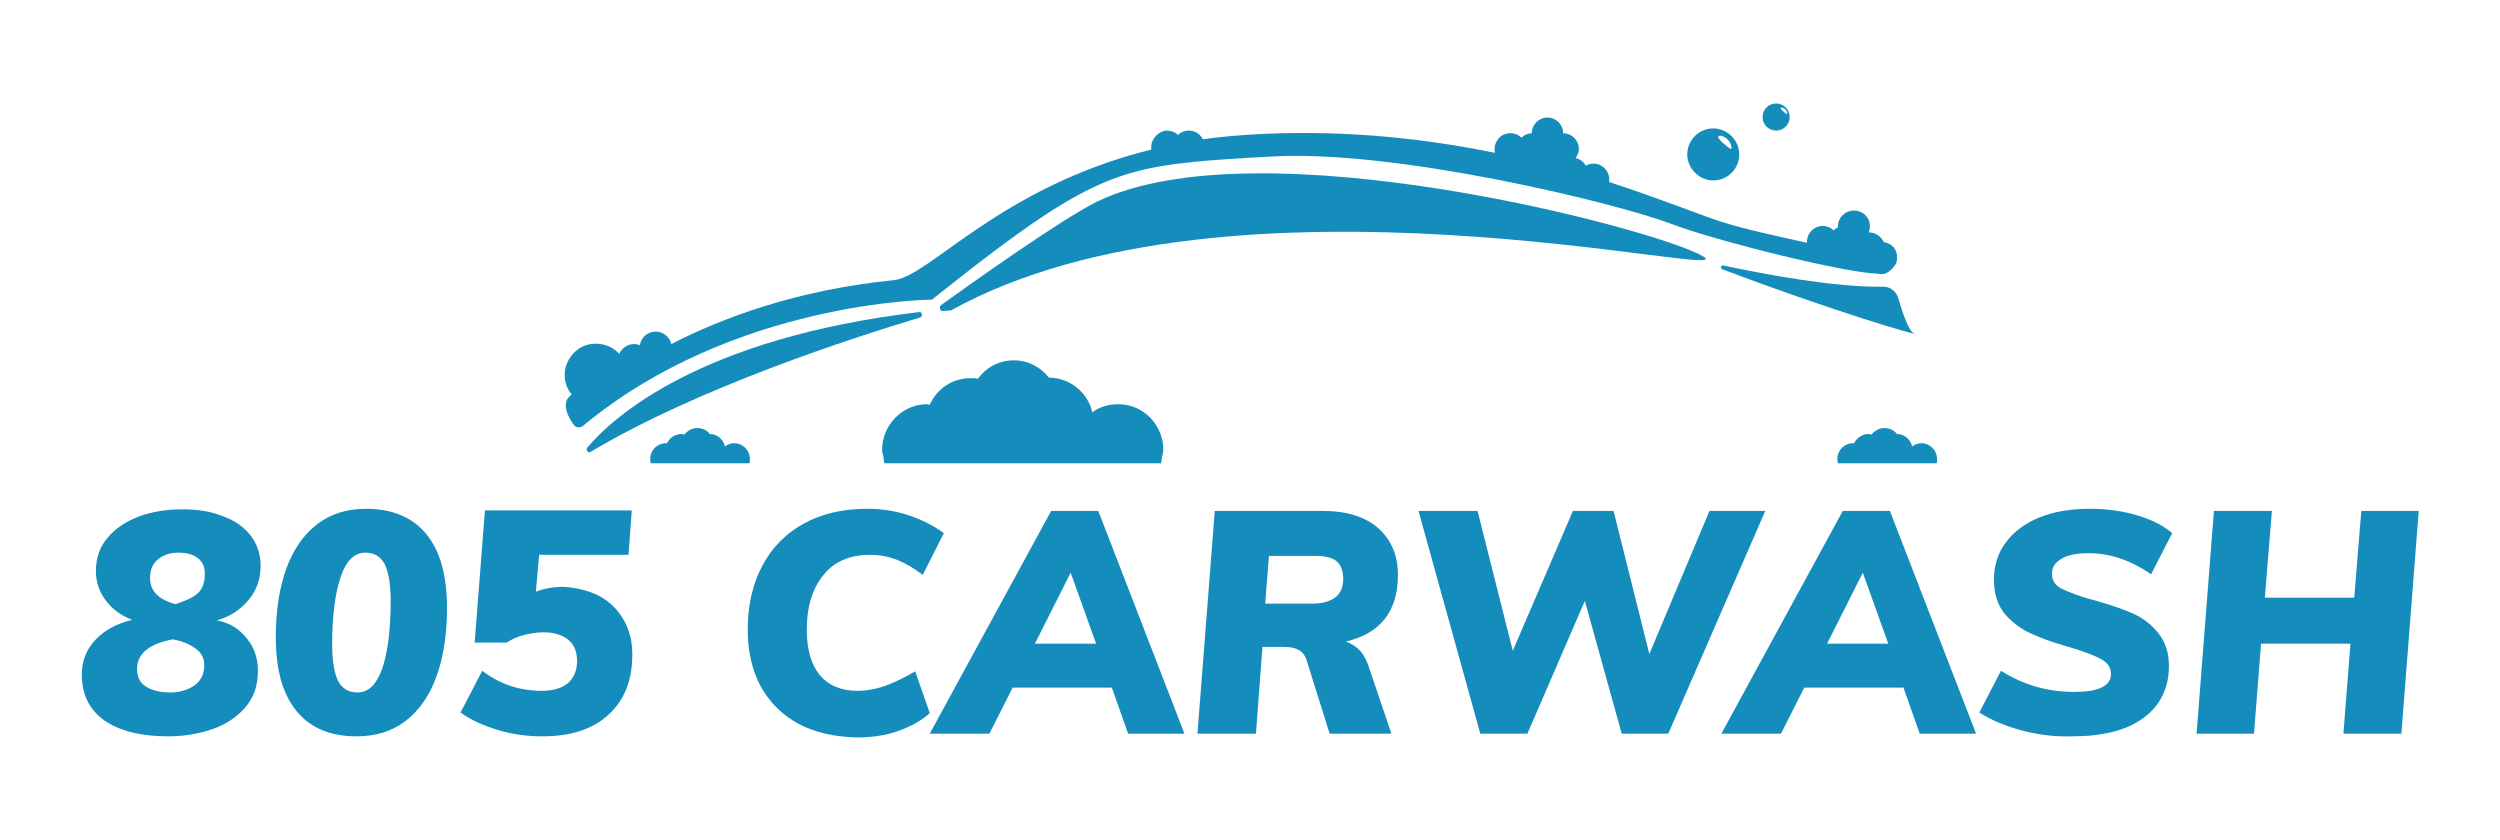 <?xml version="1.0" encoding="utf-8"?>
<!-- Generator: Adobe Illustrator 19.0.0, SVG Export Plug-In . SVG Version: 6.00 Build 0)  -->
<svg version="1.1" id="Layer_1" xmlns="http://www.w3.org/2000/svg" xmlns:xlink="http://www.w3.org/1999/xlink" x="0px" y="0px"
	 viewBox="0 0 461.4 155" style="enable-background:new 0 0 461.4 155;" xml:space="preserve">
<style type="text/css">
	.st0{fill:#158DBC;}
</style>
<g id="XMLID_1_">
	<g id="XMLID_2_">
		<path id="XMLID_9_" class="st0" d="M45.6,117.9c1.4,1.7,2,3.7,2,5.9c0,2.6-0.7,4.8-2.2,6.6c-1.5,1.8-3.5,3.2-6,4.1
			c-2.5,0.9-5.4,1.4-8.4,1.4c-5,0-8.9-1-11.7-2.9c-2.8-2-4.2-4.8-4.2-8.5c0-2.5,0.8-4.6,2.5-6.4c1.7-1.8,3.9-3,6.8-3.7
			c-2.1-0.8-3.7-2-4.9-3.6c-1.2-1.6-1.8-3.4-1.8-5.4c0-2.4,0.7-4.5,2.2-6.2c1.4-1.7,3.4-3,5.8-3.9c2.4-0.9,5.1-1.3,8.1-1.3
			c2.8,0,5.2,0.4,7.4,1.3c2.2,0.8,3.9,2,5.1,3.6c1.2,1.6,1.8,3.4,1.8,5.5c0,2.4-0.7,4.5-2.2,6.3c-1.5,1.8-3.4,3.1-5.9,3.8
			C42.4,114.9,44.2,116.1,45.6,117.9z M35.9,126.5c1.2-0.9,1.8-2.1,1.8-3.8c0-1.2-0.5-2.2-1.6-3c-1.1-0.8-2.5-1.4-4.2-1.7
			c-4.4,0.8-6.6,2.7-6.6,5.4c0,1.5,0.5,2.6,1.6,3.3c1.1,0.7,2.6,1.1,4.6,1.1C33.2,127.8,34.7,127.3,35.9,126.5z M36.5,109.5
			c0.9-0.8,1.3-2.1,1.3-3.6c0-1.3-0.4-2.2-1.3-2.9c-0.9-0.7-2.1-1-3.6-1c-1.5,0-2.7,0.4-3.7,1.2c-1,0.8-1.5,1.9-1.5,3.5
			c0,2.4,1.6,4,4.7,4.8C34.2,110.9,35.6,110.3,36.5,109.5z"/>
		<path id="XMLID_13_" class="st0" d="M54.7,131.2c-2.6-3.2-3.8-7.7-3.8-13.7c0-4.9,0.7-9.2,2-12.7c1.3-3.5,3.2-6.2,5.7-8.1
			c2.5-1.9,5.5-2.8,9-2.8c4.8,0,8.6,1.6,11.1,4.7c2.6,3.2,3.8,7.7,3.8,13.7c0,4.9-0.7,9.2-2,12.7s-3.2,6.2-5.7,8.1
			c-2.5,1.9-5.5,2.8-9,2.8C60.9,135.9,57.2,134.3,54.7,131.2z M70.5,123.5c1-2.8,1.6-7,1.6-12.6c0-3.1-0.4-5.3-1.1-6.8
			c-0.8-1.4-1.9-2.1-3.6-2.1c-2,0-3.5,1.5-4.5,4.4c-1,2.9-1.6,7.1-1.6,12.5c0,3.1,0.4,5.3,1.1,6.8c0.8,1.4,1.9,2.1,3.6,2.1
			C68,127.8,69.5,126.3,70.5,123.5z"/>
		<path id="XMLID_22_" class="st0" d="M110.6,110c1.9,1,3.4,2.5,4.5,4.4c1.1,1.9,1.6,4,1.6,6.4c0,4.8-1.5,8.5-4.4,11.1
			c-2.9,2.7-7,4-12.2,4c-3,0-5.7-0.4-8.3-1.2c-2.6-0.8-4.9-1.8-6.8-3.2l4-7.7c3.3,2.5,6.9,3.7,11,3.7c2.1,0,3.7-0.5,4.8-1.4
			c1.1-1,1.7-2.3,1.7-4.1c0-1.7-0.5-3-1.6-3.9c-1.1-0.9-2.6-1.4-4.6-1.4c-1.2,0-2.4,0.2-3.6,0.5c-1.2,0.3-2.3,0.8-3.2,1.4h-5.9
			l1.9-24.4h27.1l-0.6,8.2H99.5l-0.6,6.8c1.6-0.6,3.3-0.9,5.2-0.9C106.5,108.5,108.7,109,110.6,110z"/>
		<path id="XMLID_24_" class="st0" d="M147.4,133.6c-3-1.6-5.3-3.9-7-6.9c-1.6-3-2.4-6.5-2.4-10.5c0-4.5,0.9-8.4,2.7-11.8
			c1.8-3.4,4.4-6,7.7-7.8c3.3-1.8,7.2-2.7,11.6-2.7c2.7,0,5.3,0.4,7.7,1.2c2.4,0.8,4.6,1.9,6.5,3.3l-3.9,7.7
			c-1.7-1.3-3.3-2.2-4.8-2.8c-1.6-0.6-3.2-0.9-4.9-0.9c-3.7,0-6.6,1.2-8.6,3.7c-2,2.4-3.1,5.8-3.1,10.1c0,3.7,0.8,6.4,2.4,8.4
			c1.6,1.9,3.9,2.9,7,2.9c1.6,0,3.3-0.3,5-0.9c1.7-0.6,3.6-1.5,5.6-2.7l2.7,7.7c-1.4,1.3-3.3,2.4-5.8,3.3s-5.1,1.2-7.7,1.2
			C154,136,150.4,135.2,147.4,133.6z"/>
		<path id="XMLID_26_" class="st0" d="M208.2,135.4l-3-8.5h-18.3l-4.3,8.5h-11L194,94.3h8.7l15.9,41.1H208.2z M191,118.8h11.3
			l-4.7-13.1L191,118.8z"/>
		<path id="XMLID_29_" class="st0" d="M251.1,120.2c0.7,0.8,1.3,2,1.7,3.4l4,11.8h-11.4l-4.3-13.7c-0.5-1.5-1.8-2.3-4-2.3h-4.1
			l-1.2,16H221l3.2-41.1h20.1c4.3,0,7.7,1.1,10.1,3.2c2.4,2.2,3.6,5,3.6,8.6c0,6.7-3.2,10.8-9.6,12.3
			C249.5,118.8,250.4,119.4,251.1,120.2z M242.2,111.4c1.9,0,3.3-0.4,4.3-1.2c1-0.8,1.4-1.9,1.4-3.4c0-1.4-0.4-2.5-1.2-3.2
			c-0.8-0.7-2.1-1-3.9-1h-8.6l-0.7,8.8H242.2z"/>
		<path id="XMLID_32_" class="st0" d="M315.5,94.3h10.3l-17.9,41.1h-8.6l-6.8-24.5l-10.6,24.5h-8.7l-11.4-41.1h10.9l6.5,25.8
			l11.1-25.8h7.5l6.6,26.4L315.5,94.3z"/>
		<path id="XMLID_37_" class="st0" d="M354.3,135.4l-3-8.5H333l-4.3,8.5h-11l22.4-41.1h8.7l15.9,41.1H354.3z M337.2,118.8h11.3
			l-4.7-13.1L337.2,118.8z"/>
		<path id="XMLID_41_" class="st0" d="M373.1,134.8c-3-0.8-5.6-1.9-7.8-3.3l4-7.7c4.1,2.6,8.6,3.9,13.5,3.9c4.5,0,6.8-1.1,6.8-3.3
			c0-1.2-0.6-2.1-1.9-2.8c-1.3-0.7-3.2-1.4-5.9-2.2c-2.8-0.8-5.1-1.6-7-2.5c-1.8-0.8-3.4-2-4.8-3.6c-1.3-1.6-2-3.7-2-6.3
			c0-2.6,0.7-4.9,2.2-6.9c1.5-2,3.5-3.5,6.2-4.6c2.7-1.1,5.8-1.6,9.4-1.6c3,0,5.9,0.4,8.6,1.2s4.9,1.9,6.5,3.3L397,106
			c-1.7-1.2-3.6-2.2-5.6-2.9c-2-0.7-4-1-5.9-1c-2.1,0-3.8,0.3-5,1c-1.2,0.7-1.8,1.6-1.8,2.8c0,1.2,0.6,2.2,1.9,2.8s3.2,1.4,6,2.1
			c2.8,0.8,5.2,1.6,7,2.4c1.8,0.8,3.4,2,4.7,3.6c1.3,1.6,2,3.6,2,6.1c0,4.1-1.6,7.3-4.7,9.6c-3.1,2.3-7.5,3.4-13.2,3.4
			C379.1,136,376.1,135.6,373.1,134.8z"/>
		<path id="XMLID_43_" class="st0" d="M435.8,94.3h10.6l-3.2,41.1h-10.7l1.3-16.6h-16.5l-1.3,16.6h-10.6l3.2-41.1h10.7l-1.3,16h16.5
			L435.8,94.3z"/>
	</g>
	<g id="XMLID_3_">
		<g id="XMLID_4_">
			<g id="XMLID_5_">
				<path id="XMLID_76_" class="st0" d="M108.4,82.6c4.7-5.6,20.8-20.2,61.2-25c0.6-0.1,0.8,0.8,0.2,1c-12,3.6-40.9,12.9-60.8,24.8
					C108.6,83.7,108,83.1,108.4,82.6z"/>
			</g>
			<g id="XMLID_6_">
				<path id="XMLID_75_" class="st0" d="M174.1,57.4c-0.6,0.1-0.9-0.7-0.4-1.1c5.4-3.9,22-15.7,28.6-19c29.6-14.6,103.6,5,112,10
					c8.4,5-86.9-18.8-138.8,10L174.1,57.4z"/>
			</g>
			<g id="XMLID_7_">
				<path id="XMLID_74_" class="st0" d="M318.1,49c7.4,1.6,20.8,4.1,29.4,3.9c1.3,0,2.4,0.8,2.8,2c0.7,2.4,1.9,6.1,2.9,6.6
					c1.4,0.7-15.3-4.2-35.3-11.8C317.4,49.6,317.6,48.9,318.1,49z"/>
			</g>
		</g>
		<g id="XMLID_38_">
			<path id="XMLID_73_" class="st0" d="M347.7,44.7c-0.5-1-1.5-1.8-2.7-1.8c0,0-0.1,0-0.1,0c0.2-0.6,0.3-1.3,0.1-2
				c-0.3-1-1.2-1.8-2.3-2c-1.9-0.3-3.5,1.1-3.5,2.9c0,0.1,0,0.1,0,0.2c-0.3,0.1-0.6,0.3-0.8,0.5c-0.5-0.5-1.2-0.8-2-0.8
				c-1.6,0-2.9,1.3-2.9,2.9c0,0.1,0,0.1,0,0.2c-5.5-1.2-11.5-2.5-15.9-3.9c-4-1.3-11.1-4.2-20.6-7.3c0-0.1,0-0.3,0-0.5
				c0-1.6-1.3-2.9-2.9-2.9c-0.5,0-1,0.1-1.4,0.4c-0.4-0.7-1.1-1.3-1.9-1.4c0.3-0.5,0.6-1.1,0.6-1.7c0-1.6-1.3-2.9-2.9-2.9
				c0-1.6-1.3-2.9-2.9-2.9s-2.9,1.3-2.9,2.9c-0.7,0-1.4,0.3-1.9,0.8c-0.7-0.7-1.8-1-2.9-0.7c-0.8,0.2-1.4,0.8-1.8,1.6
				c-0.3,0.7-0.3,1.3-0.2,1.9c-12.3-2.5-26.7-4.2-42.6-3.5c-4,0.2-7.7,0.5-11.3,1c-0.5-1-1.5-1.6-2.6-1.6c-0.8,0-1.5,0.3-2,0.8
				c-0.5-0.5-1.3-0.8-2.1-0.8c-0.7,0-1.3,0.4-1.8,0.8c-1,1-1.1,1.9-1,2.7C184.6,34.5,171.6,51,165,51.7c-18,1.8-31.8,7-41.1,11.8
				c-0.3-1.3-1.5-2.3-2.9-2.3c-1.5,0-2.7,1.1-2.9,2.5c-0.3-0.1-0.7-0.2-1.1-0.2c-1.2,0-2.3,0.8-2.7,1.8c-1.3-1.4-3.2-2.1-5.3-1.8
				c-2.4,0.4-4.2,2.3-4.7,4.7c-0.3,1.8,0.2,3.4,1.2,4.6c-0.2,0.2-0.5,0.4-0.7,0.7c-1,1.5,0.2,3.7,1.1,4.9c0.4,0.6,1.2,0.6,1.7,0.2
				C135.4,55.5,172,55.3,172,55.3c24.6-19.6,32.1-23.7,47.2-25.3c0,0,0.1,0,0.1,0c0.2,0,0.5,0,0.7-0.1c4.1-0.4,8.8-0.7,14.5-1
				c23-1.4,63.9,8.6,73.9,12.4c8.7,3.3,32.3,9.1,38.1,9.2c0.8,0.2,1.7,0.2,2.8-1c0.5-0.5,0.9-1.2,0.8-2
				C350.2,46,349.1,44.9,347.7,44.7z"/>
		</g>
		<g id="XMLID_34_">
			<path id="XMLID_72_" class="st0" d="M138.3,85.5c0.1,0,0.1-0.5,0.1-0.8c0-1.6-1.3-2.9-2.9-2.9c-0.6,0-1.2,0.2-1.7,0.6
				c-0.3-1.3-1.4-2.3-2.8-2.3c-0.5-0.7-1.4-1.1-2.3-1.1c-1,0-1.8,0.5-2.4,1.2c-0.2,0-0.3-0.1-0.5-0.1c-1.2,0-2.2,0.7-2.7,1.7
				c-0.1,0-0.1,0-0.2,0c-1.6,0-2.9,1.3-2.9,2.9c0,0.3,0.1,0.8,0.1,0.8H138.3z"/>
		</g>
		<g id="XMLID_33_">
			<path id="XMLID_71_" class="st0" d="M214.3,85.5c0.2-2,0.4-1.7,0.4-2.5c0-4.6-3.7-8.4-8.3-8.4c-1.8,0-3.5,0.5-4.8,1.5
				c-0.8-3.6-4.1-6.4-8-6.4c-1.5-1.9-3.8-3.2-6.5-3.2c-2.7,0-5.1,1.3-6.6,3.4c-0.5-0.1-0.9-0.1-1.4-0.1c-3.4,0-6.2,2-7.5,4.9
				c-0.2,0-0.3-0.1-0.5-0.1c-4.6,0-8.3,3.9-8.3,8.4c0,0.8,0.2,0.5,0.4,2.5H214.3z"/>
		</g>
		<g id="XMLID_35_">
			<path id="XMLID_70_" class="st0" d="M357.4,85.5c0.1,0,0.1-0.5,0.1-0.8c0-1.6-1.3-2.9-2.9-2.9c-0.6,0-1.2,0.2-1.7,0.6
				c-0.3-1.3-1.4-2.3-2.8-2.3c-0.5-0.7-1.4-1.1-2.3-1.1c-1,0-1.8,0.5-2.4,1.2c-0.2,0-0.3-0.1-0.5-0.1c-1.2,0-2.2,0.7-2.7,1.7
				c-0.1,0-0.1,0-0.2,0c-1.6,0-2.9,1.3-2.9,2.9c0,0.3,0.1,0.8,0.1,0.8H357.4z"/>
		</g>
		<g id="XMLID_20_">
			<path class="st0" d="M327.8,19.1c-1.4,0-2.5,1.1-2.5,2.5c0,1.4,1.1,2.5,2.5,2.5c1.4,0,2.5-1.1,2.5-2.5
				C330.3,20.2,329.2,19.1,327.8,19.1z M329.8,21.1c-0.3-0.2-1.4-1.1-1.1-1.2c0.2-0.1,0.7,0.1,0.9,0.4
				C329.9,20.7,329.9,21.2,329.8,21.1z"/>
		</g>
		<g id="XMLID_18_">
			<path class="st0" d="M316.2,23.7c-2.7,0-4.8,2.2-4.8,4.8s2.2,4.8,4.8,4.8c2.7,0,4.8-2.2,4.8-4.8S318.8,23.7,316.2,23.7z
				 M319.4,27.5c-0.6-0.4-2.7-2-2.2-2.4c0.4-0.2,1.3,0.2,1.8,0.8C319.6,26.6,319.7,27.6,319.4,27.5z"/>
		</g>
	</g>
</g>
</svg>
